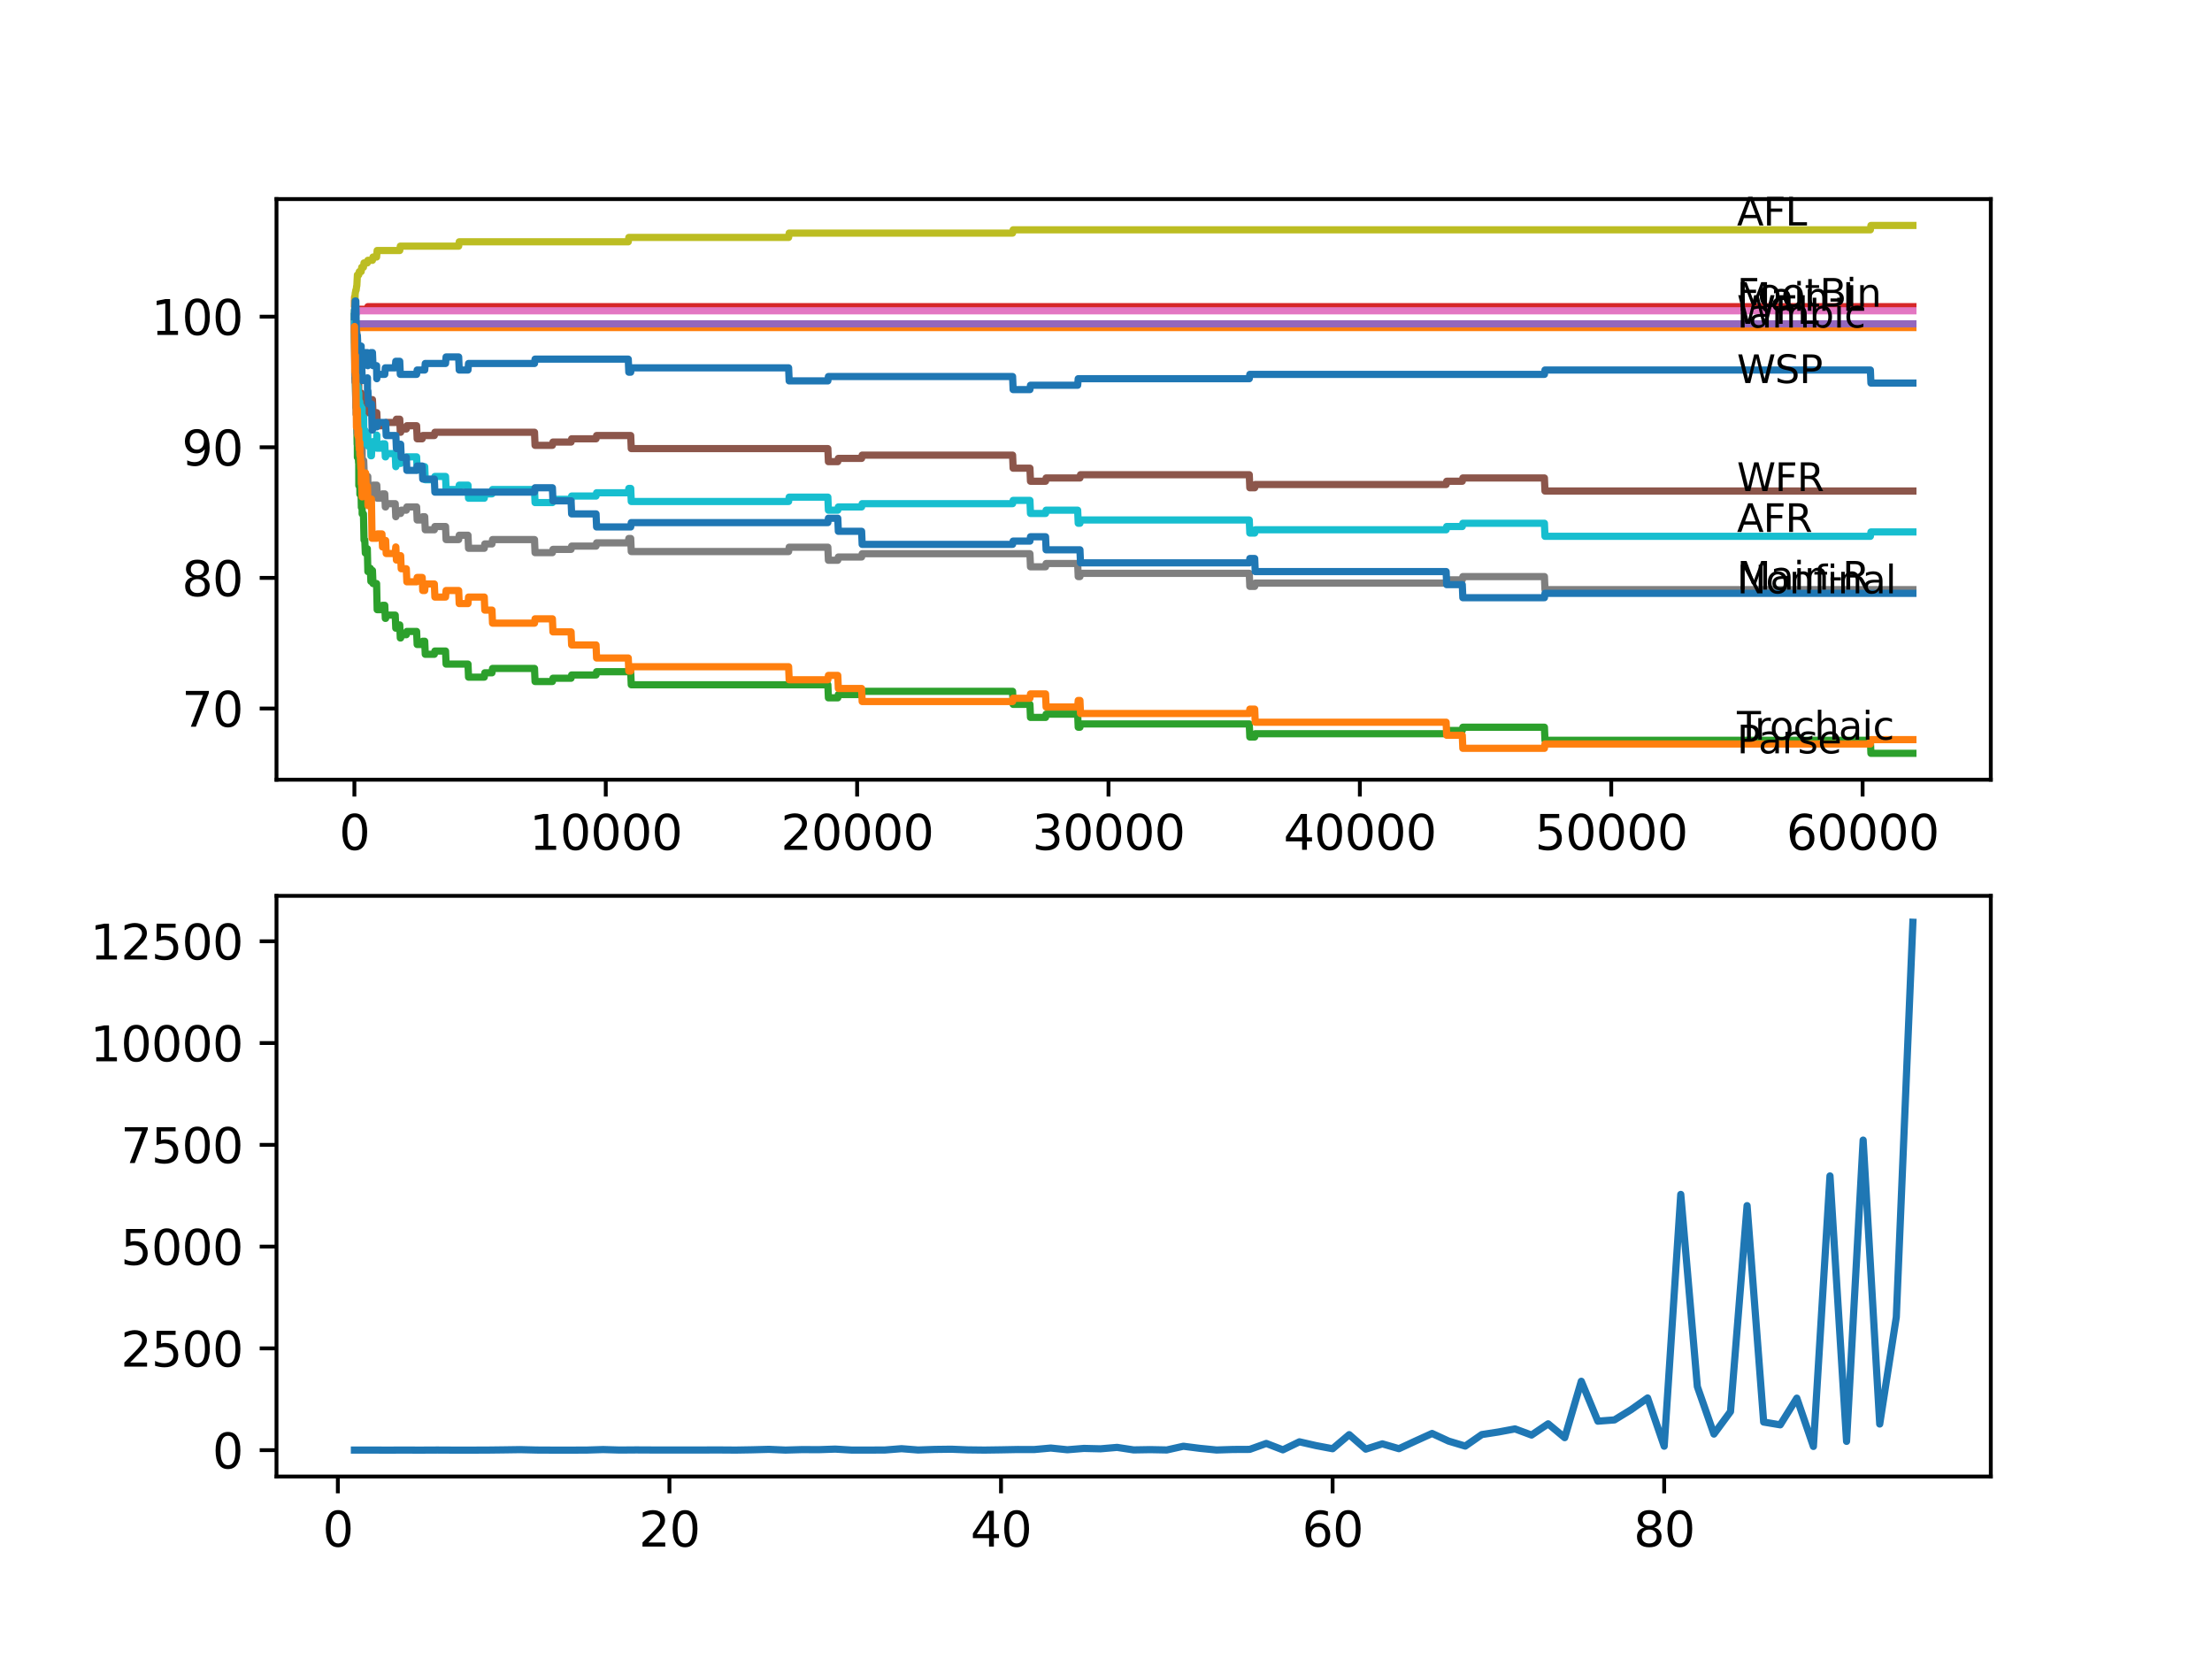 <?xml version="1.0" encoding="utf-8" standalone="no"?>
<!DOCTYPE svg PUBLIC "-//W3C//DTD SVG 1.1//EN"
  "http://www.w3.org/Graphics/SVG/1.1/DTD/svg11.dtd">
<svg xmlns:xlink="http://www.w3.org/1999/xlink" width="460.8pt" height="345.6pt" viewBox="0 0 460.8 345.6" xmlns="http://www.w3.org/2000/svg" version="1.1">
 <defs>
  <style type="text/css">*{stroke-linejoin: round; stroke-linecap: butt}</style>
 </defs>
 <g id="figure_1">
  <g id="patch_1">
   <path d="M 0 345.6 
L 460.8 345.6 
L 460.8 0 
L 0 0 
z
" style="fill: #ffffff"/>
  </g>
  <g id="axes_1">
   <g id="patch_2">
    <path d="M 57.6 162.432 
L 414.72 162.432 
L 414.72 41.472 
L 57.6 41.472 
z
" style="fill: #ffffff"/>
   </g>
   <g id="matplotlib.axis_1">
    <g id="xtick_1">
     <g id="line2d_1">
      <defs>
       <path id="m38e6fe7be4" d="M 0 0 
L 0 3.5 
" style="stroke: #000000; stroke-width: 0.8"/>
      </defs>
      <g>
       <use xlink:href="#m38e6fe7be4" x="73.827" y="162.432" style="stroke: #000000; stroke-width: 0.8"/>
      </g>
     </g>
     <g id="text_1">
      <!-- 0 -->
      <g transform="translate(70.646 177.03)scale(0.1 -0.1)">
       <defs>
        <path id="DejaVuSans-30" d="M 2034 4250 
Q 1547 4250 1301 3770 
Q 1056 3291 1056 2328 
Q 1056 1369 1301 889 
Q 1547 409 2034 409 
Q 2525 409 2770 889 
Q 3016 1369 3016 2328 
Q 3016 3291 2770 3770 
Q 2525 4250 2034 4250 
z
M 2034 4750 
Q 2819 4750 3233 4129 
Q 3647 3509 3647 2328 
Q 3647 1150 3233 529 
Q 2819 -91 2034 -91 
Q 1250 -91 836 529 
Q 422 1150 422 2328 
Q 422 3509 836 4129 
Q 1250 4750 2034 4750 
z
" transform="scale(0.016)"/>
       </defs>
       <use xlink:href="#DejaVuSans-30"/>
      </g>
     </g>
    </g>
    <g id="xtick_2">
     <g id="line2d_2">
      <g>
       <use xlink:href="#m38e6fe7be4" x="126.192" y="162.432" style="stroke: #000000; stroke-width: 0.8"/>
      </g>
     </g>
     <g id="text_2">
      <!-- 10000 -->
      <g transform="translate(110.286 177.03)scale(0.1 -0.1)">
       <defs>
        <path id="DejaVuSans-31" d="M 794 531 
L 1825 531 
L 1825 4091 
L 703 3866 
L 703 4441 
L 1819 4666 
L 2450 4666 
L 2450 531 
L 3481 531 
L 3481 0 
L 794 0 
L 794 531 
z
" transform="scale(0.016)"/>
       </defs>
       <use xlink:href="#DejaVuSans-31"/>
       <use xlink:href="#DejaVuSans-30" x="63.623"/>
       <use xlink:href="#DejaVuSans-30" x="127.246"/>
       <use xlink:href="#DejaVuSans-30" x="190.869"/>
       <use xlink:href="#DejaVuSans-30" x="254.492"/>
      </g>
     </g>
    </g>
    <g id="xtick_3">
     <g id="line2d_3">
      <g>
       <use xlink:href="#m38e6fe7be4" x="178.556" y="162.432" style="stroke: #000000; stroke-width: 0.8"/>
      </g>
     </g>
     <g id="text_3">
      <!-- 20000 -->
      <g transform="translate(162.65 177.03)scale(0.1 -0.1)">
       <defs>
        <path id="DejaVuSans-32" d="M 1228 531 
L 3431 531 
L 3431 0 
L 469 0 
L 469 531 
Q 828 903 1448 1529 
Q 2069 2156 2228 2338 
Q 2531 2678 2651 2914 
Q 2772 3150 2772 3378 
Q 2772 3750 2511 3984 
Q 2250 4219 1831 4219 
Q 1534 4219 1204 4116 
Q 875 4013 500 3803 
L 500 4441 
Q 881 4594 1212 4672 
Q 1544 4750 1819 4750 
Q 2544 4750 2975 4387 
Q 3406 4025 3406 3419 
Q 3406 3131 3298 2873 
Q 3191 2616 2906 2266 
Q 2828 2175 2409 1742 
Q 1991 1309 1228 531 
z
" transform="scale(0.016)"/>
       </defs>
       <use xlink:href="#DejaVuSans-32"/>
       <use xlink:href="#DejaVuSans-30" x="63.623"/>
       <use xlink:href="#DejaVuSans-30" x="127.246"/>
       <use xlink:href="#DejaVuSans-30" x="190.869"/>
       <use xlink:href="#DejaVuSans-30" x="254.492"/>
      </g>
     </g>
    </g>
    <g id="xtick_4">
     <g id="line2d_4">
      <g>
       <use xlink:href="#m38e6fe7be4" x="230.921" y="162.432" style="stroke: #000000; stroke-width: 0.8"/>
      </g>
     </g>
     <g id="text_4">
      <!-- 30000 -->
      <g transform="translate(215.015 177.03)scale(0.1 -0.1)">
       <defs>
        <path id="DejaVuSans-33" d="M 2597 2516 
Q 3050 2419 3304 2112 
Q 3559 1806 3559 1356 
Q 3559 666 3084 287 
Q 2609 -91 1734 -91 
Q 1441 -91 1130 -33 
Q 819 25 488 141 
L 488 750 
Q 750 597 1062 519 
Q 1375 441 1716 441 
Q 2309 441 2620 675 
Q 2931 909 2931 1356 
Q 2931 1769 2642 2001 
Q 2353 2234 1838 2234 
L 1294 2234 
L 1294 2753 
L 1863 2753 
Q 2328 2753 2575 2939 
Q 2822 3125 2822 3475 
Q 2822 3834 2567 4026 
Q 2313 4219 1838 4219 
Q 1578 4219 1281 4162 
Q 984 4106 628 3988 
L 628 4550 
Q 988 4650 1302 4700 
Q 1616 4750 1894 4750 
Q 2613 4750 3031 4423 
Q 3450 4097 3450 3541 
Q 3450 3153 3228 2886 
Q 3006 2619 2597 2516 
z
" transform="scale(0.016)"/>
       </defs>
       <use xlink:href="#DejaVuSans-33"/>
       <use xlink:href="#DejaVuSans-30" x="63.623"/>
       <use xlink:href="#DejaVuSans-30" x="127.246"/>
       <use xlink:href="#DejaVuSans-30" x="190.869"/>
       <use xlink:href="#DejaVuSans-30" x="254.492"/>
      </g>
     </g>
    </g>
    <g id="xtick_5">
     <g id="line2d_5">
      <g>
       <use xlink:href="#m38e6fe7be4" x="283.285" y="162.432" style="stroke: #000000; stroke-width: 0.8"/>
      </g>
     </g>
     <g id="text_5">
      <!-- 40000 -->
      <g transform="translate(267.379 177.03)scale(0.1 -0.1)">
       <defs>
        <path id="DejaVuSans-34" d="M 2419 4116 
L 825 1625 
L 2419 1625 
L 2419 4116 
z
M 2253 4666 
L 3047 4666 
L 3047 1625 
L 3713 1625 
L 3713 1100 
L 3047 1100 
L 3047 0 
L 2419 0 
L 2419 1100 
L 313 1100 
L 313 1709 
L 2253 4666 
z
" transform="scale(0.016)"/>
       </defs>
       <use xlink:href="#DejaVuSans-34"/>
       <use xlink:href="#DejaVuSans-30" x="63.623"/>
       <use xlink:href="#DejaVuSans-30" x="127.246"/>
       <use xlink:href="#DejaVuSans-30" x="190.869"/>
       <use xlink:href="#DejaVuSans-30" x="254.492"/>
      </g>
     </g>
    </g>
    <g id="xtick_6">
     <g id="line2d_6">
      <g>
       <use xlink:href="#m38e6fe7be4" x="335.65" y="162.432" style="stroke: #000000; stroke-width: 0.8"/>
      </g>
     </g>
     <g id="text_6">
      <!-- 50000 -->
      <g transform="translate(319.744 177.03)scale(0.1 -0.1)">
       <defs>
        <path id="DejaVuSans-35" d="M 691 4666 
L 3169 4666 
L 3169 4134 
L 1269 4134 
L 1269 2991 
Q 1406 3038 1543 3061 
Q 1681 3084 1819 3084 
Q 2600 3084 3056 2656 
Q 3513 2228 3513 1497 
Q 3513 744 3044 326 
Q 2575 -91 1722 -91 
Q 1428 -91 1123 -41 
Q 819 9 494 109 
L 494 744 
Q 775 591 1075 516 
Q 1375 441 1709 441 
Q 2250 441 2565 725 
Q 2881 1009 2881 1497 
Q 2881 1984 2565 2268 
Q 2250 2553 1709 2553 
Q 1456 2553 1204 2497 
Q 953 2441 691 2322 
L 691 4666 
z
" transform="scale(0.016)"/>
       </defs>
       <use xlink:href="#DejaVuSans-35"/>
       <use xlink:href="#DejaVuSans-30" x="63.623"/>
       <use xlink:href="#DejaVuSans-30" x="127.246"/>
       <use xlink:href="#DejaVuSans-30" x="190.869"/>
       <use xlink:href="#DejaVuSans-30" x="254.492"/>
      </g>
     </g>
    </g>
    <g id="xtick_7">
     <g id="line2d_7">
      <g>
       <use xlink:href="#m38e6fe7be4" x="388.014" y="162.432" style="stroke: #000000; stroke-width: 0.8"/>
      </g>
     </g>
     <g id="text_7">
      <!-- 60000 -->
      <g transform="translate(372.108 177.03)scale(0.1 -0.1)">
       <defs>
        <path id="DejaVuSans-36" d="M 2113 2584 
Q 1688 2584 1439 2293 
Q 1191 2003 1191 1497 
Q 1191 994 1439 701 
Q 1688 409 2113 409 
Q 2538 409 2786 701 
Q 3034 994 3034 1497 
Q 3034 2003 2786 2293 
Q 2538 2584 2113 2584 
z
M 3366 4563 
L 3366 3988 
Q 3128 4100 2886 4159 
Q 2644 4219 2406 4219 
Q 1781 4219 1451 3797 
Q 1122 3375 1075 2522 
Q 1259 2794 1537 2939 
Q 1816 3084 2150 3084 
Q 2853 3084 3261 2657 
Q 3669 2231 3669 1497 
Q 3669 778 3244 343 
Q 2819 -91 2113 -91 
Q 1303 -91 875 529 
Q 447 1150 447 2328 
Q 447 3434 972 4092 
Q 1497 4750 2381 4750 
Q 2619 4750 2861 4703 
Q 3103 4656 3366 4563 
z
" transform="scale(0.016)"/>
       </defs>
       <use xlink:href="#DejaVuSans-36"/>
       <use xlink:href="#DejaVuSans-30" x="63.623"/>
       <use xlink:href="#DejaVuSans-30" x="127.246"/>
       <use xlink:href="#DejaVuSans-30" x="190.869"/>
       <use xlink:href="#DejaVuSans-30" x="254.492"/>
      </g>
     </g>
    </g>
   </g>
   <g id="matplotlib.axis_2">
    <g id="ytick_1">
     <g id="line2d_8">
      <defs>
       <path id="mf50c43be98" d="M 0 0 
L -3.5 0 
" style="stroke: #000000; stroke-width: 0.8"/>
      </defs>
      <g>
       <use xlink:href="#mf50c43be98" x="57.6" y="147.593" style="stroke: #000000; stroke-width: 0.8"/>
      </g>
     </g>
     <g id="text_8">
      <!-- 70 -->
      <g transform="translate(37.875 151.392)scale(0.1 -0.1)">
       <defs>
        <path id="DejaVuSans-37" d="M 525 4666 
L 3525 4666 
L 3525 4397 
L 1831 0 
L 1172 0 
L 2766 4134 
L 525 4134 
L 525 4666 
z
" transform="scale(0.016)"/>
       </defs>
       <use xlink:href="#DejaVuSans-37"/>
       <use xlink:href="#DejaVuSans-30" x="63.623"/>
      </g>
     </g>
    </g>
    <g id="ytick_2">
     <g id="line2d_9">
      <g>
       <use xlink:href="#mf50c43be98" x="57.6" y="120.385" style="stroke: #000000; stroke-width: 0.8"/>
      </g>
     </g>
     <g id="text_9">
      <!-- 80 -->
      <g transform="translate(37.875 124.184)scale(0.1 -0.1)">
       <defs>
        <path id="DejaVuSans-38" d="M 2034 2216 
Q 1584 2216 1326 1975 
Q 1069 1734 1069 1313 
Q 1069 891 1326 650 
Q 1584 409 2034 409 
Q 2484 409 2743 651 
Q 3003 894 3003 1313 
Q 3003 1734 2745 1975 
Q 2488 2216 2034 2216 
z
M 1403 2484 
Q 997 2584 770 2862 
Q 544 3141 544 3541 
Q 544 4100 942 4425 
Q 1341 4750 2034 4750 
Q 2731 4750 3128 4425 
Q 3525 4100 3525 3541 
Q 3525 3141 3298 2862 
Q 3072 2584 2669 2484 
Q 3125 2378 3379 2068 
Q 3634 1759 3634 1313 
Q 3634 634 3220 271 
Q 2806 -91 2034 -91 
Q 1263 -91 848 271 
Q 434 634 434 1313 
Q 434 1759 690 2068 
Q 947 2378 1403 2484 
z
M 1172 3481 
Q 1172 3119 1398 2916 
Q 1625 2713 2034 2713 
Q 2441 2713 2670 2916 
Q 2900 3119 2900 3481 
Q 2900 3844 2670 4047 
Q 2441 4250 2034 4250 
Q 1625 4250 1398 4047 
Q 1172 3844 1172 3481 
z
" transform="scale(0.016)"/>
       </defs>
       <use xlink:href="#DejaVuSans-38"/>
       <use xlink:href="#DejaVuSans-30" x="63.623"/>
      </g>
     </g>
    </g>
    <g id="ytick_3">
     <g id="line2d_10">
      <g>
       <use xlink:href="#mf50c43be98" x="57.6" y="93.178" style="stroke: #000000; stroke-width: 0.8"/>
      </g>
     </g>
     <g id="text_10">
      <!-- 90 -->
      <g transform="translate(37.875 96.977)scale(0.1 -0.1)">
       <defs>
        <path id="DejaVuSans-39" d="M 703 97 
L 703 672 
Q 941 559 1184 500 
Q 1428 441 1663 441 
Q 2288 441 2617 861 
Q 2947 1281 2994 2138 
Q 2813 1869 2534 1725 
Q 2256 1581 1919 1581 
Q 1219 1581 811 2004 
Q 403 2428 403 3163 
Q 403 3881 828 4315 
Q 1253 4750 1959 4750 
Q 2769 4750 3195 4129 
Q 3622 3509 3622 2328 
Q 3622 1225 3098 567 
Q 2575 -91 1691 -91 
Q 1453 -91 1209 -44 
Q 966 3 703 97 
z
M 1959 2075 
Q 2384 2075 2632 2365 
Q 2881 2656 2881 3163 
Q 2881 3666 2632 3958 
Q 2384 4250 1959 4250 
Q 1534 4250 1286 3958 
Q 1038 3666 1038 3163 
Q 1038 2656 1286 2365 
Q 1534 2075 1959 2075 
z
" transform="scale(0.016)"/>
       </defs>
       <use xlink:href="#DejaVuSans-39"/>
       <use xlink:href="#DejaVuSans-30" x="63.623"/>
      </g>
     </g>
    </g>
    <g id="ytick_4">
     <g id="line2d_11">
      <g>
       <use xlink:href="#mf50c43be98" x="57.6" y="65.97" style="stroke: #000000; stroke-width: 0.8"/>
      </g>
     </g>
     <g id="text_11">
      <!-- 100 -->
      <g transform="translate(31.512 69.769)scale(0.1 -0.1)">
       <use xlink:href="#DejaVuSans-31"/>
       <use xlink:href="#DejaVuSans-30" x="63.623"/>
       <use xlink:href="#DejaVuSans-30" x="127.246"/>
      </g>
     </g>
    </g>
   </g>
   <g id="line2d_12">
    <path d="M 73.833 65.97 
L 73.838 65.97 
L 73.943 78.213 
L 73.969 76.853 
L 74.011 76.853 
L 74.157 72.092 
L 74.173 72.092 
L 74.199 73.452 
L 74.294 69.371 
L 74.335 69.371 
L 74.456 74.813 
L 74.587 74.813 
L 74.702 73.452 
L 74.733 73.452 
L 74.744 76.173 
L 74.843 74.813 
L 74.953 74.813 
L 75.069 73.452 
L 75.189 73.452 
L 75.236 72.092 
L 75.241 74.813 
L 75.294 74.813 
L 75.44 74.813 
L 75.556 73.452 
L 75.713 73.452 
L 75.765 76.173 
L 75.823 74.813 
L 75.99 74.813 
L 76.105 73.452 
L 76.519 73.452 
L 76.619 76.173 
L 76.629 74.813 
L 77.147 74.813 
L 77.263 73.452 
L 77.587 73.452 
L 77.702 76.173 
L 78.451 76.173 
L 78.493 78.894 
L 78.561 77.987 
L 80.153 77.987 
L 80.268 76.626 
L 82.331 76.626 
L 82.447 75.266 
L 83.274 75.266 
L 83.389 77.987 
L 86.788 77.987 
L 86.903 77.08 
L 88.474 77.08 
L 88.589 75.719 
L 92.815 75.719 
L 92.93 74.359 
L 95.548 74.359 
L 95.663 77.08 
L 97.491 77.08 
L 97.606 75.719 
L 111.347 75.719 
L 111.462 74.813 
L 130.879 74.813 
L 130.994 77.533 
L 131.387 77.533 
L 131.502 76.626 
L 164.282 76.626 
L 164.397 79.347 
L 172.456 79.347 
L 172.571 78.44 
L 210.939 78.44 
L 211.054 81.161 
L 214.552 81.161 
L 214.667 80.254 
L 224.496 80.254 
L 224.611 78.894 
L 260.245 78.894 
L 260.36 77.987 
L 321.731 77.987 
L 321.847 77.08 
L 389.632 77.08 
L 389.748 79.801 
L 398.487 79.801 
L 398.487 79.801 
" clip-path="url(#p75c7fd8ebf)" style="fill: none; stroke: #1f77b4; stroke-width: 1.5; stroke-linecap: square"/>
   </g>
   <g id="line2d_13">
    <path d="M 73.833 63.249 
L 73.854 63.249 
L 73.864 61.889 
L 73.948 66.877 
L 74.011 66.877 
L 74.047 69.598 
L 74.121 68.237 
L 74.231 68.237 
L 74.252 70.958 
L 74.341 68.237 
L 398.487 68.237 
L 398.487 68.237 
" clip-path="url(#p75c7fd8ebf)" style="fill: none; stroke: #ff7f0e; stroke-width: 1.5; stroke-linecap: square"/>
   </g>
   <g id="line2d_14">
    <path d="M 73.833 65.97 
L 73.838 65.97 
L 73.969 78.894 
L 74.026 78.894 
L 74.126 83.428 
L 74.142 82.748 
L 74.173 82.204 
L 74.178 84.925 
L 74.236 84.38 
L 74.278 84.38 
L 74.403 92.543 
L 74.44 92.543 
L 74.451 95.263 
L 74.55 93.676 
L 74.587 93.676 
L 74.702 96.397 
L 74.723 96.397 
L 74.733 95.717 
L 74.749 101.158 
L 74.801 100.252 
L 74.953 100.252 
L 74.974 102.972 
L 75.063 102.065 
L 75.069 102.065 
L 75.184 101.158 
L 75.189 101.158 
L 75.278 105.693 
L 75.304 105.013 
L 75.362 105.013 
L 75.44 104.333 
L 75.446 107.053 
L 75.456 107.053 
L 75.713 107.053 
L 75.833 112.495 
L 75.99 112.495 
L 76.105 115.216 
L 76.163 115.216 
L 76.278 114.309 
L 76.519 114.309 
L 76.634 119.07 
L 76.645 119.07 
L 76.76 118.39 
L 77.147 118.39 
L 77.263 121.111 
L 77.378 121.111 
L 77.498 118.843 
L 77.587 118.843 
L 77.702 121.564 
L 78.451 121.564 
L 78.572 127.006 
L 79.567 127.006 
L 79.682 126.099 
L 80.153 126.099 
L 80.268 128.819 
L 80.336 128.819 
L 80.452 128.139 
L 82.331 128.139 
L 82.447 130.86 
L 82.462 130.86 
L 82.578 130.18 
L 83.274 130.18 
L 83.389 132.901 
L 83.463 132.901 
L 83.578 132.22 
L 84.641 132.22 
L 84.756 131.54 
L 86.788 131.54 
L 86.903 134.261 
L 87.95 134.261 
L 88.065 133.581 
L 88.474 133.581 
L 88.589 136.301 
L 90.479 136.301 
L 90.595 135.621 
L 92.815 135.621 
L 92.93 138.342 
L 97.491 138.342 
L 97.606 141.063 
L 100.879 141.063 
L 100.994 140.156 
L 102.487 140.156 
L 102.602 139.249 
L 111.347 139.249 
L 111.462 141.97 
L 115.075 141.97 
L 115.19 141.29 
L 118.966 141.29 
L 119.081 140.609 
L 124.165 140.609 
L 124.281 139.929 
L 131.387 139.929 
L 131.502 142.65 
L 172.456 142.65 
L 172.571 145.371 
L 174.524 145.371 
L 174.64 144.69 
L 179.489 144.69 
L 179.604 144.01 
L 210.939 144.01 
L 211.054 146.731 
L 214.552 146.731 
L 214.667 149.452 
L 217.809 149.452 
L 217.924 148.772 
L 224.496 148.772 
L 224.611 151.492 
L 224.972 151.492 
L 225.088 150.812 
L 260.245 150.812 
L 260.36 153.533 
L 261.376 153.533 
L 261.491 152.853 
L 301.257 152.853 
L 301.372 152.173 
L 304.619 152.173 
L 304.734 151.492 
L 321.731 151.492 
L 321.847 154.213 
L 389.632 154.213 
L 389.748 156.934 
L 398.487 156.934 
L 398.487 156.934 
" clip-path="url(#p75c7fd8ebf)" style="fill: none; stroke: #2ca02c; stroke-width: 1.5; stroke-linecap: square"/>
   </g>
   <g id="line2d_15">
    <path d="M 73.833 65.97 
L 73.869 65.97 
L 73.985 65.517 
L 74.142 65.517 
L 74.262 64.428 
L 76.519 64.428 
L 76.634 63.884 
L 398.487 63.884 
L 398.487 63.884 
" clip-path="url(#p75c7fd8ebf)" style="fill: none; stroke: #d62728; stroke-width: 1.5; stroke-linecap: square"/>
   </g>
   <g id="line2d_16">
    <path d="M 73.833 65.97 
L 73.838 65.97 
L 73.864 68.691 
L 73.948 67.466 
L 398.487 67.466 
L 398.487 67.466 
" clip-path="url(#p75c7fd8ebf)" style="fill: none; stroke: #9467bd; stroke-width: 1.5; stroke-linecap: square"/>
   </g>
   <g id="line2d_17">
    <path d="M 73.833 65.97 
L 73.848 65.97 
L 73.985 79.574 
L 74.126 79.574 
L 74.246 77.805 
L 74.335 77.805 
L 74.451 80.526 
L 74.566 79.846 
L 74.723 79.846 
L 74.733 79.166 
L 74.739 81.886 
L 74.817 81.886 
L 75.236 81.886 
L 75.278 84.607 
L 75.346 83.927 
L 75.362 83.927 
L 75.477 83.247 
L 76.519 83.247 
L 76.55 85.968 
L 76.629 85.287 
L 76.645 85.287 
L 76.76 84.607 
L 77.399 84.607 
L 77.519 83.247 
L 77.587 83.247 
L 77.702 85.968 
L 78.493 85.968 
L 78.608 88.688 
L 80.336 88.688 
L 80.452 88.008 
L 82.462 88.008 
L 82.578 87.328 
L 83.274 87.328 
L 83.389 90.049 
L 83.463 90.049 
L 83.578 89.369 
L 84.641 89.369 
L 84.756 88.688 
L 86.788 88.688 
L 86.903 91.409 
L 87.95 91.409 
L 88.065 90.729 
L 90.479 90.729 
L 90.595 90.049 
L 111.347 90.049 
L 111.462 92.769 
L 115.075 92.769 
L 115.19 92.089 
L 118.966 92.089 
L 119.081 91.409 
L 124.165 91.409 
L 124.281 90.729 
L 131.387 90.729 
L 131.502 93.45 
L 172.456 93.45 
L 172.571 96.17 
L 174.524 96.17 
L 174.64 95.49 
L 179.489 95.49 
L 179.604 94.81 
L 210.939 94.81 
L 211.054 97.531 
L 214.552 97.531 
L 214.667 100.252 
L 217.809 100.252 
L 217.924 99.571 
L 224.972 99.571 
L 225.088 98.891 
L 260.245 98.891 
L 260.36 101.612 
L 261.376 101.612 
L 261.491 100.932 
L 301.257 100.932 
L 301.372 100.252 
L 304.619 100.252 
L 304.734 99.571 
L 321.731 99.571 
L 321.847 102.292 
L 398.487 102.292 
L 398.487 102.292 
" clip-path="url(#p75c7fd8ebf)" style="fill: none; stroke: #8c564b; stroke-width: 1.5; stroke-linecap: square"/>
   </g>
   <g id="line2d_18">
    <path d="M 73.833 65.97 
L 73.838 65.97 
L 73.848 68.691 
L 73.901 65.426 
L 73.948 65.426 
L 74.011 65.426 
L 74.126 64.746 
L 398.487 64.746 
L 398.487 64.746 
" clip-path="url(#p75c7fd8ebf)" style="fill: none; stroke: #e377c2; stroke-width: 1.5; stroke-linecap: square"/>
   </g>
   <g id="line2d_19">
    <path d="M 73.833 65.97 
L 73.838 65.97 
L 73.848 64.61 
L 73.901 78.213 
L 73.906 78.213 
L 74.011 77.533 
L 74.126 84.789 
L 74.131 84.108 
L 74.142 84.108 
L 74.173 83.564 
L 74.178 86.285 
L 74.241 84.834 
L 74.278 84.834 
L 74.398 90.275 
L 74.451 90.275 
L 74.571 88.688 
L 74.587 88.688 
L 74.702 91.409 
L 74.723 91.409 
L 74.744 90.049 
L 74.749 92.769 
L 74.828 91.863 
L 74.953 91.863 
L 74.974 94.583 
L 75.063 93.676 
L 75.069 93.676 
L 75.184 92.769 
L 75.189 92.769 
L 75.226 95.49 
L 75.299 93.903 
L 75.362 93.903 
L 75.44 93.223 
L 75.446 95.944 
L 75.456 95.944 
L 75.765 95.944 
L 75.88 98.664 
L 75.99 98.664 
L 76.105 101.385 
L 76.163 101.385 
L 76.278 100.478 
L 76.519 100.478 
L 76.619 99.254 
L 76.645 101.975 
L 76.728 101.294 
L 77.147 101.294 
L 77.263 104.015 
L 77.378 104.015 
L 77.498 101.748 
L 77.587 101.748 
L 77.702 101.068 
L 78.493 101.068 
L 78.608 103.789 
L 79.567 103.789 
L 79.682 102.882 
L 80.153 102.882 
L 80.268 105.602 
L 80.336 105.602 
L 80.452 104.922 
L 82.331 104.922 
L 82.447 107.643 
L 82.462 107.643 
L 82.578 106.963 
L 83.463 106.963 
L 83.578 106.283 
L 84.641 106.283 
L 84.756 105.602 
L 86.788 105.602 
L 86.903 108.323 
L 87.95 108.323 
L 88.065 107.643 
L 88.474 107.643 
L 88.589 110.364 
L 90.479 110.364 
L 90.595 109.683 
L 92.815 109.683 
L 92.93 112.404 
L 95.548 112.404 
L 95.663 111.497 
L 97.491 111.497 
L 97.606 114.218 
L 100.879 114.218 
L 100.994 113.311 
L 102.487 113.311 
L 102.602 112.404 
L 111.347 112.404 
L 111.462 115.125 
L 115.075 115.125 
L 115.19 114.445 
L 118.966 114.445 
L 119.081 113.765 
L 124.165 113.765 
L 124.281 113.084 
L 130.879 113.084 
L 130.994 112.177 
L 131.387 112.177 
L 131.502 114.898 
L 164.282 114.898 
L 164.397 113.991 
L 172.456 113.991 
L 172.571 116.712 
L 174.524 116.712 
L 174.64 116.032 
L 179.489 116.032 
L 179.604 115.352 
L 214.552 115.352 
L 214.667 118.072 
L 217.809 118.072 
L 217.924 117.392 
L 224.496 117.392 
L 224.611 120.113 
L 224.972 120.113 
L 225.088 119.433 
L 260.245 119.433 
L 260.36 122.154 
L 261.376 122.154 
L 261.491 121.473 
L 301.257 121.473 
L 301.372 120.793 
L 304.619 120.793 
L 304.734 120.113 
L 321.731 120.113 
L 321.847 122.834 
L 398.487 122.834 
L 398.487 122.834 
" clip-path="url(#p75c7fd8ebf)" style="fill: none; stroke: #7f7f7f; stroke-width: 1.5; stroke-linecap: square"/>
   </g>
   <g id="line2d_20">
    <path d="M 73.833 65.97 
L 73.848 65.97 
L 73.995 61.118 
L 74.011 61.118 
L 74.126 60.438 
L 74.194 60.438 
L 74.309 59.531 
L 74.335 59.531 
L 74.456 57.264 
L 74.733 57.264 
L 74.849 56.583 
L 75.236 56.583 
L 75.351 55.677 
L 75.713 55.677 
L 75.828 54.77 
L 76.519 54.77 
L 76.634 54.226 
L 77.587 54.226 
L 77.702 53.545 
L 78.451 53.545 
L 78.566 52.185 
L 83.274 52.185 
L 83.389 51.278 
L 95.548 51.278 
L 95.663 50.371 
L 130.879 50.371 
L 130.994 49.464 
L 164.282 49.464 
L 164.397 48.557 
L 210.939 48.557 
L 211.054 47.877 
L 389.632 47.877 
L 389.748 46.97 
L 398.487 46.97 
L 398.487 46.97 
" clip-path="url(#p75c7fd8ebf)" style="fill: none; stroke: #bcbd22; stroke-width: 1.5; stroke-linecap: square"/>
   </g>
   <g id="line2d_21">
    <path d="M 73.833 65.97 
L 73.838 65.97 
L 73.864 64.61 
L 73.901 71.412 
L 73.927 70.731 
L 74.011 70.731 
L 74.126 77.987 
L 74.131 77.307 
L 74.142 77.307 
L 74.173 76.762 
L 74.178 79.483 
L 74.241 78.032 
L 74.278 78.032 
L 74.398 83.474 
L 74.44 83.474 
L 74.561 80.526 
L 74.587 80.526 
L 74.702 83.247 
L 74.723 83.247 
L 74.744 81.886 
L 74.749 84.607 
L 74.828 83.7 
L 74.953 83.7 
L 74.974 86.421 
L 75.063 85.514 
L 75.069 85.514 
L 75.184 84.607 
L 75.189 84.607 
L 75.226 87.328 
L 75.299 85.741 
L 75.362 85.741 
L 75.44 85.061 
L 75.446 87.781 
L 75.456 87.781 
L 75.713 87.781 
L 75.765 86.875 
L 75.77 89.595 
L 75.812 89.595 
L 75.99 89.595 
L 76.105 92.316 
L 76.163 92.316 
L 76.278 91.409 
L 76.519 91.409 
L 76.619 90.185 
L 76.645 92.906 
L 76.728 92.225 
L 77.147 92.225 
L 77.263 94.946 
L 77.378 94.946 
L 77.498 92.679 
L 77.587 92.679 
L 77.702 91.999 
L 78.451 91.999 
L 78.493 90.638 
L 78.498 93.359 
L 78.556 93.359 
L 79.567 93.359 
L 79.682 92.452 
L 80.153 92.452 
L 80.268 95.173 
L 80.336 95.173 
L 80.452 94.493 
L 82.331 94.493 
L 82.447 97.213 
L 82.462 97.213 
L 82.578 96.533 
L 83.463 96.533 
L 83.578 95.853 
L 84.641 95.853 
L 84.756 95.173 
L 86.788 95.173 
L 86.903 97.894 
L 87.95 97.894 
L 88.065 97.213 
L 88.474 97.213 
L 88.589 99.934 
L 90.479 99.934 
L 90.595 99.254 
L 92.815 99.254 
L 92.93 101.975 
L 95.548 101.975 
L 95.663 101.068 
L 97.491 101.068 
L 97.606 103.789 
L 100.879 103.789 
L 100.994 102.882 
L 102.487 102.882 
L 102.602 101.975 
L 111.347 101.975 
L 111.462 104.695 
L 115.075 104.695 
L 115.19 104.015 
L 118.966 104.015 
L 119.081 103.335 
L 124.165 103.335 
L 124.281 102.655 
L 130.879 102.655 
L 130.994 101.748 
L 131.387 101.748 
L 131.502 104.469 
L 164.282 104.469 
L 164.397 103.562 
L 172.456 103.562 
L 172.571 106.283 
L 174.524 106.283 
L 174.64 105.602 
L 179.489 105.602 
L 179.604 104.922 
L 210.939 104.922 
L 211.054 104.242 
L 214.552 104.242 
L 214.667 106.963 
L 217.809 106.963 
L 217.924 106.283 
L 224.496 106.283 
L 224.611 109.003 
L 224.972 109.003 
L 225.088 108.323 
L 260.245 108.323 
L 260.36 111.044 
L 261.376 111.044 
L 261.491 110.364 
L 301.257 110.364 
L 301.372 109.683 
L 304.619 109.683 
L 304.734 109.003 
L 321.731 109.003 
L 321.847 111.724 
L 389.632 111.724 
L 389.748 110.817 
L 398.487 110.817 
L 398.487 110.817 
" clip-path="url(#p75c7fd8ebf)" style="fill: none; stroke: #17becf; stroke-width: 1.5; stroke-linecap: square"/>
   </g>
   <g id="line2d_22">
    <path d="M 73.833 65.97 
L 73.848 65.97 
L 73.985 62.705 
L 74.126 62.705 
L 74.252 70.867 
L 74.335 70.867 
L 74.451 69.961 
L 74.566 72.681 
L 74.723 72.681 
L 74.733 75.402 
L 74.833 74.722 
L 75.236 74.722 
L 75.278 73.815 
L 75.283 76.536 
L 75.336 76.536 
L 75.362 76.536 
L 75.477 79.256 
L 76.519 79.256 
L 76.55 78.712 
L 76.556 81.433 
L 76.608 81.433 
L 76.645 81.433 
L 76.76 84.154 
L 77.399 84.154 
L 77.519 89.595 
L 77.587 89.595 
L 77.702 88.915 
L 78.493 88.915 
L 78.608 88.008 
L 80.336 88.008 
L 80.452 90.729 
L 82.462 90.729 
L 82.578 93.45 
L 83.274 93.45 
L 83.389 92.543 
L 83.463 92.543 
L 83.578 95.263 
L 84.641 95.263 
L 84.756 97.984 
L 86.788 97.984 
L 86.903 97.077 
L 87.95 97.077 
L 88.065 99.798 
L 90.479 99.798 
L 90.595 102.519 
L 111.347 102.519 
L 111.462 101.612 
L 115.075 101.612 
L 115.19 104.333 
L 118.966 104.333 
L 119.081 107.053 
L 124.165 107.053 
L 124.281 109.774 
L 131.387 109.774 
L 131.502 108.867 
L 172.456 108.867 
L 172.571 107.96 
L 174.524 107.96 
L 174.64 110.681 
L 179.489 110.681 
L 179.604 113.402 
L 210.939 113.402 
L 211.054 112.722 
L 214.552 112.722 
L 214.667 111.815 
L 217.809 111.815 
L 217.924 114.535 
L 224.972 114.535 
L 225.088 117.256 
L 260.245 117.256 
L 260.36 116.349 
L 261.376 116.349 
L 261.491 119.07 
L 301.257 119.07 
L 301.372 121.791 
L 304.619 121.791 
L 304.734 124.512 
L 321.731 124.512 
L 321.847 123.605 
L 398.487 123.605 
L 398.487 123.605 
" clip-path="url(#p75c7fd8ebf)" style="fill: none; stroke: #1f77b4; stroke-width: 1.5; stroke-linecap: square"/>
   </g>
   <g id="line2d_23">
    <path d="M 73.833 68.691 
L 73.848 68.691 
L 73.854 68.011 
L 73.901 74.722 
L 73.906 74.722 
L 73.943 77.443 
L 74.016 75.402 
L 74.026 75.402 
L 74.032 74.042 
L 74.053 78.123 
L 74.126 78.123 
L 74.257 89.006 
L 74.278 89.006 
L 74.398 85.378 
L 74.451 85.378 
L 74.571 90.82 
L 74.587 90.82 
L 74.702 89.459 
L 74.723 89.459 
L 74.838 93.54 
L 74.953 93.54 
L 74.974 92.18 
L 74.98 94.901 
L 75.058 94.901 
L 75.069 94.901 
L 75.184 97.621 
L 75.189 97.621 
L 75.226 96.261 
L 75.283 100.796 
L 75.362 100.796 
L 75.44 103.516 
L 75.472 102.156 
L 75.713 102.156 
L 75.833 99.889 
L 75.99 99.889 
L 76.105 98.528 
L 76.163 98.528 
L 76.278 101.249 
L 76.55 101.249 
L 76.666 105.33 
L 77.147 105.33 
L 77.263 103.97 
L 77.378 103.97 
L 77.503 112.132 
L 78.493 112.132 
L 78.608 111.225 
L 79.567 111.225 
L 79.682 113.946 
L 80.153 113.946 
L 80.268 112.586 
L 80.336 112.586 
L 80.452 115.306 
L 82.331 115.306 
L 82.447 113.946 
L 82.462 113.946 
L 82.578 116.667 
L 83.274 116.667 
L 83.389 115.76 
L 83.463 115.76 
L 83.578 118.481 
L 84.641 118.481 
L 84.756 121.201 
L 86.788 121.201 
L 86.903 120.294 
L 87.95 120.294 
L 88.065 123.015 
L 88.474 123.015 
L 88.589 121.655 
L 90.479 121.655 
L 90.595 124.376 
L 92.815 124.376 
L 92.93 123.015 
L 95.548 123.015 
L 95.663 125.736 
L 97.491 125.736 
L 97.606 124.376 
L 100.879 124.376 
L 100.994 127.096 
L 102.487 127.096 
L 102.602 129.817 
L 111.347 129.817 
L 111.462 128.91 
L 115.075 128.91 
L 115.19 131.631 
L 118.966 131.631 
L 119.081 134.352 
L 124.165 134.352 
L 124.281 137.072 
L 130.879 137.072 
L 130.994 139.793 
L 131.387 139.793 
L 131.502 138.886 
L 164.282 138.886 
L 164.397 141.607 
L 172.456 141.607 
L 172.571 140.7 
L 174.524 140.7 
L 174.64 143.421 
L 179.489 143.421 
L 179.604 146.142 
L 210.939 146.142 
L 211.054 145.461 
L 214.552 145.461 
L 214.667 144.554 
L 217.809 144.554 
L 217.924 147.275 
L 224.496 147.275 
L 224.611 145.915 
L 224.972 145.915 
L 225.088 148.636 
L 260.245 148.636 
L 260.36 147.729 
L 261.376 147.729 
L 261.491 150.449 
L 301.257 150.449 
L 301.372 153.17 
L 304.619 153.17 
L 304.734 155.891 
L 321.731 155.891 
L 321.847 154.984 
L 389.632 154.984 
L 389.748 154.077 
L 398.487 154.077 
L 398.487 154.077 
" clip-path="url(#p75c7fd8ebf)" style="fill: none; stroke: #ff7f0e; stroke-width: 1.5; stroke-linecap: square"/>
   </g>
   <g id="patch_3">
    <path d="M 57.6 162.432 
L 57.6 41.472 
" style="fill: none; stroke: #000000; stroke-width: 0.8; stroke-linejoin: miter; stroke-linecap: square"/>
   </g>
   <g id="patch_4">
    <path d="M 414.72 162.432 
L 414.72 41.472 
" style="fill: none; stroke: #000000; stroke-width: 0.8; stroke-linejoin: miter; stroke-linecap: square"/>
   </g>
   <g id="patch_5">
    <path d="M 57.6 162.432 
L 414.72 162.432 
" style="fill: none; stroke: #000000; stroke-width: 0.8; stroke-linejoin: miter; stroke-linecap: square"/>
   </g>
   <g id="patch_6">
    <path d="M 57.6 41.472 
L 414.72 41.472 
" style="fill: none; stroke: #000000; stroke-width: 0.8; stroke-linejoin: miter; stroke-linecap: square"/>
   </g>
   <g id="text_12">
    <!-- WSP -->
    <g transform="translate(361.832 79.801)scale(0.08 -0.08)">
     <defs>
      <path id="DejaVuSans-57" d="M 213 4666 
L 850 4666 
L 1831 722 
L 2809 4666 
L 3519 4666 
L 4500 722 
L 5478 4666 
L 6119 4666 
L 4947 0 
L 4153 0 
L 3169 4050 
L 2175 0 
L 1381 0 
L 213 4666 
z
" transform="scale(0.016)"/>
      <path id="DejaVuSans-53" d="M 3425 4513 
L 3425 3897 
Q 3066 4069 2747 4153 
Q 2428 4238 2131 4238 
Q 1616 4238 1336 4038 
Q 1056 3838 1056 3469 
Q 1056 3159 1242 3001 
Q 1428 2844 1947 2747 
L 2328 2669 
Q 3034 2534 3370 2195 
Q 3706 1856 3706 1288 
Q 3706 609 3251 259 
Q 2797 -91 1919 -91 
Q 1588 -91 1214 -16 
Q 841 59 441 206 
L 441 856 
Q 825 641 1194 531 
Q 1563 422 1919 422 
Q 2459 422 2753 634 
Q 3047 847 3047 1241 
Q 3047 1584 2836 1778 
Q 2625 1972 2144 2069 
L 1759 2144 
Q 1053 2284 737 2584 
Q 422 2884 422 3419 
Q 422 4038 858 4394 
Q 1294 4750 2059 4750 
Q 2388 4750 2728 4690 
Q 3069 4631 3425 4513 
z
" transform="scale(0.016)"/>
      <path id="DejaVuSans-50" d="M 1259 4147 
L 1259 2394 
L 2053 2394 
Q 2494 2394 2734 2622 
Q 2975 2850 2975 3272 
Q 2975 3691 2734 3919 
Q 2494 4147 2053 4147 
L 1259 4147 
z
M 628 4666 
L 2053 4666 
Q 2838 4666 3239 4311 
Q 3641 3956 3641 3272 
Q 3641 2581 3239 2228 
Q 2838 1875 2053 1875 
L 1259 1875 
L 1259 0 
L 628 0 
L 628 4666 
z
" transform="scale(0.016)"/>
     </defs>
     <use xlink:href="#DejaVuSans-57"/>
     <use xlink:href="#DejaVuSans-53" x="98.877"/>
     <use xlink:href="#DejaVuSans-50" x="162.354"/>
    </g>
   </g>
   <g id="text_13">
    <!-- Iambic -->
    <g transform="translate(361.832 68.237)scale(0.08 -0.08)">
     <defs>
      <path id="DejaVuSans-49" d="M 628 4666 
L 1259 4666 
L 1259 0 
L 628 0 
L 628 4666 
z
" transform="scale(0.016)"/>
      <path id="DejaVuSans-61" d="M 2194 1759 
Q 1497 1759 1228 1600 
Q 959 1441 959 1056 
Q 959 750 1161 570 
Q 1363 391 1709 391 
Q 2188 391 2477 730 
Q 2766 1069 2766 1631 
L 2766 1759 
L 2194 1759 
z
M 3341 1997 
L 3341 0 
L 2766 0 
L 2766 531 
Q 2569 213 2275 61 
Q 1981 -91 1556 -91 
Q 1019 -91 701 211 
Q 384 513 384 1019 
Q 384 1609 779 1909 
Q 1175 2209 1959 2209 
L 2766 2209 
L 2766 2266 
Q 2766 2663 2505 2880 
Q 2244 3097 1772 3097 
Q 1472 3097 1187 3025 
Q 903 2953 641 2809 
L 641 3341 
Q 956 3463 1253 3523 
Q 1550 3584 1831 3584 
Q 2591 3584 2966 3190 
Q 3341 2797 3341 1997 
z
" transform="scale(0.016)"/>
      <path id="DejaVuSans-6d" d="M 3328 2828 
Q 3544 3216 3844 3400 
Q 4144 3584 4550 3584 
Q 5097 3584 5394 3201 
Q 5691 2819 5691 2113 
L 5691 0 
L 5113 0 
L 5113 2094 
Q 5113 2597 4934 2840 
Q 4756 3084 4391 3084 
Q 3944 3084 3684 2787 
Q 3425 2491 3425 1978 
L 3425 0 
L 2847 0 
L 2847 2094 
Q 2847 2600 2669 2842 
Q 2491 3084 2119 3084 
Q 1678 3084 1418 2786 
Q 1159 2488 1159 1978 
L 1159 0 
L 581 0 
L 581 3500 
L 1159 3500 
L 1159 2956 
Q 1356 3278 1631 3431 
Q 1906 3584 2284 3584 
Q 2666 3584 2933 3390 
Q 3200 3197 3328 2828 
z
" transform="scale(0.016)"/>
      <path id="DejaVuSans-62" d="M 3116 1747 
Q 3116 2381 2855 2742 
Q 2594 3103 2138 3103 
Q 1681 3103 1420 2742 
Q 1159 2381 1159 1747 
Q 1159 1113 1420 752 
Q 1681 391 2138 391 
Q 2594 391 2855 752 
Q 3116 1113 3116 1747 
z
M 1159 2969 
Q 1341 3281 1617 3432 
Q 1894 3584 2278 3584 
Q 2916 3584 3314 3078 
Q 3713 2572 3713 1747 
Q 3713 922 3314 415 
Q 2916 -91 2278 -91 
Q 1894 -91 1617 61 
Q 1341 213 1159 525 
L 1159 0 
L 581 0 
L 581 4863 
L 1159 4863 
L 1159 2969 
z
" transform="scale(0.016)"/>
      <path id="DejaVuSans-69" d="M 603 3500 
L 1178 3500 
L 1178 0 
L 603 0 
L 603 3500 
z
M 603 4863 
L 1178 4863 
L 1178 4134 
L 603 4134 
L 603 4863 
z
" transform="scale(0.016)"/>
      <path id="DejaVuSans-63" d="M 3122 3366 
L 3122 2828 
Q 2878 2963 2633 3030 
Q 2388 3097 2138 3097 
Q 1578 3097 1268 2742 
Q 959 2388 959 1747 
Q 959 1106 1268 751 
Q 1578 397 2138 397 
Q 2388 397 2633 464 
Q 2878 531 3122 666 
L 3122 134 
Q 2881 22 2623 -34 
Q 2366 -91 2075 -91 
Q 1284 -91 818 406 
Q 353 903 353 1747 
Q 353 2603 823 3093 
Q 1294 3584 2113 3584 
Q 2378 3584 2631 3529 
Q 2884 3475 3122 3366 
z
" transform="scale(0.016)"/>
     </defs>
     <use xlink:href="#DejaVuSans-49"/>
     <use xlink:href="#DejaVuSans-61" x="29.492"/>
     <use xlink:href="#DejaVuSans-6d" x="90.771"/>
     <use xlink:href="#DejaVuSans-62" x="188.184"/>
     <use xlink:href="#DejaVuSans-69" x="251.66"/>
     <use xlink:href="#DejaVuSans-63" x="279.443"/>
    </g>
   </g>
   <g id="text_14">
    <!-- Parse -->
    <g transform="translate(361.832 156.934)scale(0.08 -0.08)">
     <defs>
      <path id="DejaVuSans-72" d="M 2631 2963 
Q 2534 3019 2420 3045 
Q 2306 3072 2169 3072 
Q 1681 3072 1420 2755 
Q 1159 2438 1159 1844 
L 1159 0 
L 581 0 
L 581 3500 
L 1159 3500 
L 1159 2956 
Q 1341 3275 1631 3429 
Q 1922 3584 2338 3584 
Q 2397 3584 2469 3576 
Q 2541 3569 2628 3553 
L 2631 2963 
z
" transform="scale(0.016)"/>
      <path id="DejaVuSans-73" d="M 2834 3397 
L 2834 2853 
Q 2591 2978 2328 3040 
Q 2066 3103 1784 3103 
Q 1356 3103 1142 2972 
Q 928 2841 928 2578 
Q 928 2378 1081 2264 
Q 1234 2150 1697 2047 
L 1894 2003 
Q 2506 1872 2764 1633 
Q 3022 1394 3022 966 
Q 3022 478 2636 193 
Q 2250 -91 1575 -91 
Q 1294 -91 989 -36 
Q 684 19 347 128 
L 347 722 
Q 666 556 975 473 
Q 1284 391 1588 391 
Q 1994 391 2212 530 
Q 2431 669 2431 922 
Q 2431 1156 2273 1281 
Q 2116 1406 1581 1522 
L 1381 1569 
Q 847 1681 609 1914 
Q 372 2147 372 2553 
Q 372 3047 722 3315 
Q 1072 3584 1716 3584 
Q 2034 3584 2315 3537 
Q 2597 3491 2834 3397 
z
" transform="scale(0.016)"/>
      <path id="DejaVuSans-65" d="M 3597 1894 
L 3597 1613 
L 953 1613 
Q 991 1019 1311 708 
Q 1631 397 2203 397 
Q 2534 397 2845 478 
Q 3156 559 3463 722 
L 3463 178 
Q 3153 47 2828 -22 
Q 2503 -91 2169 -91 
Q 1331 -91 842 396 
Q 353 884 353 1716 
Q 353 2575 817 3079 
Q 1281 3584 2069 3584 
Q 2775 3584 3186 3129 
Q 3597 2675 3597 1894 
z
M 3022 2063 
Q 3016 2534 2758 2815 
Q 2500 3097 2075 3097 
Q 1594 3097 1305 2825 
Q 1016 2553 972 2059 
L 3022 2063 
z
" transform="scale(0.016)"/>
     </defs>
     <use xlink:href="#DejaVuSans-50"/>
     <use xlink:href="#DejaVuSans-61" x="55.803"/>
     <use xlink:href="#DejaVuSans-72" x="117.082"/>
     <use xlink:href="#DejaVuSans-73" x="158.195"/>
     <use xlink:href="#DejaVuSans-65" x="210.295"/>
    </g>
   </g>
   <g id="text_15">
    <!-- FootBin -->
    <g transform="translate(361.832 63.884)scale(0.08 -0.08)">
     <defs>
      <path id="DejaVuSans-46" d="M 628 4666 
L 3309 4666 
L 3309 4134 
L 1259 4134 
L 1259 2759 
L 3109 2759 
L 3109 2228 
L 1259 2228 
L 1259 0 
L 628 0 
L 628 4666 
z
" transform="scale(0.016)"/>
      <path id="DejaVuSans-6f" d="M 1959 3097 
Q 1497 3097 1228 2736 
Q 959 2375 959 1747 
Q 959 1119 1226 758 
Q 1494 397 1959 397 
Q 2419 397 2687 759 
Q 2956 1122 2956 1747 
Q 2956 2369 2687 2733 
Q 2419 3097 1959 3097 
z
M 1959 3584 
Q 2709 3584 3137 3096 
Q 3566 2609 3566 1747 
Q 3566 888 3137 398 
Q 2709 -91 1959 -91 
Q 1206 -91 779 398 
Q 353 888 353 1747 
Q 353 2609 779 3096 
Q 1206 3584 1959 3584 
z
" transform="scale(0.016)"/>
      <path id="DejaVuSans-74" d="M 1172 4494 
L 1172 3500 
L 2356 3500 
L 2356 3053 
L 1172 3053 
L 1172 1153 
Q 1172 725 1289 603 
Q 1406 481 1766 481 
L 2356 481 
L 2356 0 
L 1766 0 
Q 1100 0 847 248 
Q 594 497 594 1153 
L 594 3053 
L 172 3053 
L 172 3500 
L 594 3500 
L 594 4494 
L 1172 4494 
z
" transform="scale(0.016)"/>
      <path id="DejaVuSans-42" d="M 1259 2228 
L 1259 519 
L 2272 519 
Q 2781 519 3026 730 
Q 3272 941 3272 1375 
Q 3272 1813 3026 2020 
Q 2781 2228 2272 2228 
L 1259 2228 
z
M 1259 4147 
L 1259 2741 
L 2194 2741 
Q 2656 2741 2882 2914 
Q 3109 3088 3109 3444 
Q 3109 3797 2882 3972 
Q 2656 4147 2194 4147 
L 1259 4147 
z
M 628 4666 
L 2241 4666 
Q 2963 4666 3353 4366 
Q 3744 4066 3744 3513 
Q 3744 3084 3544 2831 
Q 3344 2578 2956 2516 
Q 3422 2416 3680 2098 
Q 3938 1781 3938 1306 
Q 3938 681 3513 340 
Q 3088 0 2303 0 
L 628 0 
L 628 4666 
z
" transform="scale(0.016)"/>
      <path id="DejaVuSans-6e" d="M 3513 2113 
L 3513 0 
L 2938 0 
L 2938 2094 
Q 2938 2591 2744 2837 
Q 2550 3084 2163 3084 
Q 1697 3084 1428 2787 
Q 1159 2491 1159 1978 
L 1159 0 
L 581 0 
L 581 3500 
L 1159 3500 
L 1159 2956 
Q 1366 3272 1645 3428 
Q 1925 3584 2291 3584 
Q 2894 3584 3203 3211 
Q 3513 2838 3513 2113 
z
" transform="scale(0.016)"/>
     </defs>
     <use xlink:href="#DejaVuSans-46"/>
     <use xlink:href="#DejaVuSans-6f" x="53.895"/>
     <use xlink:href="#DejaVuSans-6f" x="115.076"/>
     <use xlink:href="#DejaVuSans-74" x="176.258"/>
     <use xlink:href="#DejaVuSans-42" x="215.467"/>
     <use xlink:href="#DejaVuSans-69" x="284.07"/>
     <use xlink:href="#DejaVuSans-6e" x="311.854"/>
    </g>
   </g>
   <g id="text_16">
    <!-- WFL -->
    <g transform="translate(361.832 67.466)scale(0.08 -0.08)">
     <defs>
      <path id="DejaVuSans-4c" d="M 628 4666 
L 1259 4666 
L 1259 531 
L 3531 531 
L 3531 0 
L 628 0 
L 628 4666 
z
" transform="scale(0.016)"/>
     </defs>
     <use xlink:href="#DejaVuSans-57"/>
     <use xlink:href="#DejaVuSans-46" x="98.877"/>
     <use xlink:href="#DejaVuSans-4c" x="156.396"/>
    </g>
   </g>
   <g id="text_17">
    <!-- WFR -->
    <g transform="translate(361.832 102.292)scale(0.08 -0.08)">
     <defs>
      <path id="DejaVuSans-52" d="M 2841 2188 
Q 3044 2119 3236 1894 
Q 3428 1669 3622 1275 
L 4263 0 
L 3584 0 
L 2988 1197 
Q 2756 1666 2539 1819 
Q 2322 1972 1947 1972 
L 1259 1972 
L 1259 0 
L 628 0 
L 628 4666 
L 2053 4666 
Q 2853 4666 3247 4331 
Q 3641 3997 3641 3322 
Q 3641 2881 3436 2590 
Q 3231 2300 2841 2188 
z
M 1259 4147 
L 1259 2491 
L 2053 2491 
Q 2509 2491 2742 2702 
Q 2975 2913 2975 3322 
Q 2975 3731 2742 3939 
Q 2509 4147 2053 4147 
L 1259 4147 
z
" transform="scale(0.016)"/>
     </defs>
     <use xlink:href="#DejaVuSans-57"/>
     <use xlink:href="#DejaVuSans-46" x="98.877"/>
     <use xlink:href="#DejaVuSans-52" x="156.396"/>
    </g>
   </g>
   <g id="text_18">
    <!-- Main-L -->
    <g transform="translate(361.832 64.746)scale(0.08 -0.08)">
     <defs>
      <path id="DejaVuSans-4d" d="M 628 4666 
L 1569 4666 
L 2759 1491 
L 3956 4666 
L 4897 4666 
L 4897 0 
L 4281 0 
L 4281 4097 
L 3078 897 
L 2444 897 
L 1241 4097 
L 1241 0 
L 628 0 
L 628 4666 
z
" transform="scale(0.016)"/>
      <path id="DejaVuSans-2d" d="M 313 2009 
L 1997 2009 
L 1997 1497 
L 313 1497 
L 313 2009 
z
" transform="scale(0.016)"/>
     </defs>
     <use xlink:href="#DejaVuSans-4d"/>
     <use xlink:href="#DejaVuSans-61" x="86.279"/>
     <use xlink:href="#DejaVuSans-69" x="147.559"/>
     <use xlink:href="#DejaVuSans-6e" x="175.342"/>
     <use xlink:href="#DejaVuSans-2d" x="238.721"/>
     <use xlink:href="#DejaVuSans-4c" x="274.805"/>
    </g>
   </g>
   <g id="text_19">
    <!-- Main-R -->
    <g transform="translate(361.832 122.834)scale(0.08 -0.08)">
     <use xlink:href="#DejaVuSans-4d"/>
     <use xlink:href="#DejaVuSans-61" x="86.279"/>
     <use xlink:href="#DejaVuSans-69" x="147.559"/>
     <use xlink:href="#DejaVuSans-6e" x="175.342"/>
     <use xlink:href="#DejaVuSans-2d" x="238.721"/>
     <use xlink:href="#DejaVuSans-52" x="274.805"/>
    </g>
   </g>
   <g id="text_20">
    <!-- AFL -->
    <g transform="translate(361.832 46.97)scale(0.08 -0.08)">
     <defs>
      <path id="DejaVuSans-41" d="M 2188 4044 
L 1331 1722 
L 3047 1722 
L 2188 4044 
z
M 1831 4666 
L 2547 4666 
L 4325 0 
L 3669 0 
L 3244 1197 
L 1141 1197 
L 716 0 
L 50 0 
L 1831 4666 
z
" transform="scale(0.016)"/>
     </defs>
     <use xlink:href="#DejaVuSans-41"/>
     <use xlink:href="#DejaVuSans-46" x="68.408"/>
     <use xlink:href="#DejaVuSans-4c" x="125.928"/>
    </g>
   </g>
   <g id="text_21">
    <!-- AFR -->
    <g transform="translate(361.832 110.817)scale(0.08 -0.08)">
     <use xlink:href="#DejaVuSans-41"/>
     <use xlink:href="#DejaVuSans-46" x="68.408"/>
     <use xlink:href="#DejaVuSans-52" x="125.928"/>
    </g>
   </g>
   <g id="text_22">
    <!-- Nonfinal -->
    <g transform="translate(361.832 123.605)scale(0.08 -0.08)">
     <defs>
      <path id="DejaVuSans-4e" d="M 628 4666 
L 1478 4666 
L 3547 763 
L 3547 4666 
L 4159 4666 
L 4159 0 
L 3309 0 
L 1241 3903 
L 1241 0 
L 628 0 
L 628 4666 
z
" transform="scale(0.016)"/>
      <path id="DejaVuSans-66" d="M 2375 4863 
L 2375 4384 
L 1825 4384 
Q 1516 4384 1395 4259 
Q 1275 4134 1275 3809 
L 1275 3500 
L 2222 3500 
L 2222 3053 
L 1275 3053 
L 1275 0 
L 697 0 
L 697 3053 
L 147 3053 
L 147 3500 
L 697 3500 
L 697 3744 
Q 697 4328 969 4595 
Q 1241 4863 1831 4863 
L 2375 4863 
z
" transform="scale(0.016)"/>
      <path id="DejaVuSans-6c" d="M 603 4863 
L 1178 4863 
L 1178 0 
L 603 0 
L 603 4863 
z
" transform="scale(0.016)"/>
     </defs>
     <use xlink:href="#DejaVuSans-4e"/>
     <use xlink:href="#DejaVuSans-6f" x="74.805"/>
     <use xlink:href="#DejaVuSans-6e" x="135.986"/>
     <use xlink:href="#DejaVuSans-66" x="199.365"/>
     <use xlink:href="#DejaVuSans-69" x="234.57"/>
     <use xlink:href="#DejaVuSans-6e" x="262.354"/>
     <use xlink:href="#DejaVuSans-61" x="325.732"/>
     <use xlink:href="#DejaVuSans-6c" x="387.012"/>
    </g>
   </g>
   <g id="text_23">
    <!-- Trochaic -->
    <g transform="translate(361.832 154.077)scale(0.08 -0.08)">
     <defs>
      <path id="DejaVuSans-54" d="M -19 4666 
L 3928 4666 
L 3928 4134 
L 2272 4134 
L 2272 0 
L 1638 0 
L 1638 4134 
L -19 4134 
L -19 4666 
z
" transform="scale(0.016)"/>
      <path id="DejaVuSans-68" d="M 3513 2113 
L 3513 0 
L 2938 0 
L 2938 2094 
Q 2938 2591 2744 2837 
Q 2550 3084 2163 3084 
Q 1697 3084 1428 2787 
Q 1159 2491 1159 1978 
L 1159 0 
L 581 0 
L 581 4863 
L 1159 4863 
L 1159 2956 
Q 1366 3272 1645 3428 
Q 1925 3584 2291 3584 
Q 2894 3584 3203 3211 
Q 3513 2838 3513 2113 
z
" transform="scale(0.016)"/>
     </defs>
     <use xlink:href="#DejaVuSans-54"/>
     <use xlink:href="#DejaVuSans-72" x="46.334"/>
     <use xlink:href="#DejaVuSans-6f" x="85.197"/>
     <use xlink:href="#DejaVuSans-63" x="146.379"/>
     <use xlink:href="#DejaVuSans-68" x="201.359"/>
     <use xlink:href="#DejaVuSans-61" x="264.738"/>
     <use xlink:href="#DejaVuSans-69" x="326.018"/>
     <use xlink:href="#DejaVuSans-63" x="353.801"/>
    </g>
   </g>
  </g>
  <g id="axes_2">
   <g id="patch_7">
    <path d="M 57.6 307.584 
L 414.72 307.584 
L 414.72 186.624 
L 57.6 186.624 
z
" style="fill: #ffffff"/>
   </g>
   <g id="matplotlib.axis_3">
    <g id="xtick_8">
     <g id="line2d_24">
      <g>
       <use xlink:href="#m38e6fe7be4" x="70.379" y="307.584" style="stroke: #000000; stroke-width: 0.8"/>
      </g>
     </g>
     <g id="text_24">
      <!-- 0 -->
      <g transform="translate(67.198 322.182)scale(0.1 -0.1)">
       <use xlink:href="#DejaVuSans-30"/>
      </g>
     </g>
    </g>
    <g id="xtick_9">
     <g id="line2d_25">
      <g>
       <use xlink:href="#m38e6fe7be4" x="139.454" y="307.584" style="stroke: #000000; stroke-width: 0.8"/>
      </g>
     </g>
     <g id="text_25">
      <!-- 20 -->
      <g transform="translate(133.092 322.182)scale(0.1 -0.1)">
       <use xlink:href="#DejaVuSans-32"/>
       <use xlink:href="#DejaVuSans-30" x="63.623"/>
      </g>
     </g>
    </g>
    <g id="xtick_10">
     <g id="line2d_26">
      <g>
       <use xlink:href="#m38e6fe7be4" x="208.53" y="307.584" style="stroke: #000000; stroke-width: 0.8"/>
      </g>
     </g>
     <g id="text_26">
      <!-- 40 -->
      <g transform="translate(202.167 322.182)scale(0.1 -0.1)">
       <use xlink:href="#DejaVuSans-34"/>
       <use xlink:href="#DejaVuSans-30" x="63.623"/>
      </g>
     </g>
    </g>
    <g id="xtick_11">
     <g id="line2d_27">
      <g>
       <use xlink:href="#m38e6fe7be4" x="277.605" y="307.584" style="stroke: #000000; stroke-width: 0.8"/>
      </g>
     </g>
     <g id="text_27">
      <!-- 60 -->
      <g transform="translate(271.243 322.182)scale(0.1 -0.1)">
       <use xlink:href="#DejaVuSans-36"/>
       <use xlink:href="#DejaVuSans-30" x="63.623"/>
      </g>
     </g>
    </g>
    <g id="xtick_12">
     <g id="line2d_28">
      <g>
       <use xlink:href="#m38e6fe7be4" x="346.681" y="307.584" style="stroke: #000000; stroke-width: 0.8"/>
      </g>
     </g>
     <g id="text_28">
      <!-- 80 -->
      <g transform="translate(340.318 322.182)scale(0.1 -0.1)">
       <use xlink:href="#DejaVuSans-38"/>
       <use xlink:href="#DejaVuSans-30" x="63.623"/>
      </g>
     </g>
    </g>
   </g>
   <g id="matplotlib.axis_4">
    <g id="ytick_5">
     <g id="line2d_29">
      <g>
       <use xlink:href="#mf50c43be98" x="57.6" y="302.094" style="stroke: #000000; stroke-width: 0.8"/>
      </g>
     </g>
     <g id="text_29">
      <!-- 0 -->
      <g transform="translate(44.237 305.894)scale(0.1 -0.1)">
       <use xlink:href="#DejaVuSans-30"/>
      </g>
     </g>
    </g>
    <g id="ytick_6">
     <g id="line2d_30">
      <g>
       <use xlink:href="#mf50c43be98" x="57.6" y="280.892" style="stroke: #000000; stroke-width: 0.8"/>
      </g>
     </g>
     <g id="text_30">
      <!-- 2500 -->
      <g transform="translate(25.15 284.691)scale(0.1 -0.1)">
       <use xlink:href="#DejaVuSans-32"/>
       <use xlink:href="#DejaVuSans-35" x="63.623"/>
       <use xlink:href="#DejaVuSans-30" x="127.246"/>
       <use xlink:href="#DejaVuSans-30" x="190.869"/>
      </g>
     </g>
    </g>
    <g id="ytick_7">
     <g id="line2d_31">
      <g>
       <use xlink:href="#mf50c43be98" x="57.6" y="259.69" style="stroke: #000000; stroke-width: 0.8"/>
      </g>
     </g>
     <g id="text_31">
      <!-- 5000 -->
      <g transform="translate(25.15 263.489)scale(0.1 -0.1)">
       <use xlink:href="#DejaVuSans-35"/>
       <use xlink:href="#DejaVuSans-30" x="63.623"/>
       <use xlink:href="#DejaVuSans-30" x="127.246"/>
       <use xlink:href="#DejaVuSans-30" x="190.869"/>
      </g>
     </g>
    </g>
    <g id="ytick_8">
     <g id="line2d_32">
      <g>
       <use xlink:href="#mf50c43be98" x="57.6" y="238.487" style="stroke: #000000; stroke-width: 0.8"/>
      </g>
     </g>
     <g id="text_32">
      <!-- 7500 -->
      <g transform="translate(25.15 242.287)scale(0.1 -0.1)">
       <use xlink:href="#DejaVuSans-37"/>
       <use xlink:href="#DejaVuSans-35" x="63.623"/>
       <use xlink:href="#DejaVuSans-30" x="127.246"/>
       <use xlink:href="#DejaVuSans-30" x="190.869"/>
      </g>
     </g>
    </g>
    <g id="ytick_9">
     <g id="line2d_33">
      <g>
       <use xlink:href="#mf50c43be98" x="57.6" y="217.285" style="stroke: #000000; stroke-width: 0.8"/>
      </g>
     </g>
     <g id="text_33">
      <!-- 10000 -->
      <g transform="translate(18.788 221.084)scale(0.1 -0.1)">
       <use xlink:href="#DejaVuSans-31"/>
       <use xlink:href="#DejaVuSans-30" x="63.623"/>
       <use xlink:href="#DejaVuSans-30" x="127.246"/>
       <use xlink:href="#DejaVuSans-30" x="190.869"/>
       <use xlink:href="#DejaVuSans-30" x="254.492"/>
      </g>
     </g>
    </g>
    <g id="ytick_10">
     <g id="line2d_34">
      <g>
       <use xlink:href="#mf50c43be98" x="57.6" y="196.083" style="stroke: #000000; stroke-width: 0.8"/>
      </g>
     </g>
     <g id="text_34">
      <!-- 12500 -->
      <g transform="translate(18.788 199.882)scale(0.1 -0.1)">
       <use xlink:href="#DejaVuSans-31"/>
       <use xlink:href="#DejaVuSans-32" x="63.623"/>
       <use xlink:href="#DejaVuSans-35" x="127.246"/>
       <use xlink:href="#DejaVuSans-30" x="190.869"/>
       <use xlink:href="#DejaVuSans-30" x="254.492"/>
      </g>
     </g>
    </g>
   </g>
   <g id="line2d_35">
    <path d="M 73.833 302.077 
L 77.286 302.077 
L 80.74 302.086 
L 84.194 302.077 
L 87.648 302.086 
L 91.102 302.069 
L 94.555 302.086 
L 98.009 302.086 
L 101.463 302.077 
L 104.917 302.035 
L 108.37 301.984 
L 111.824 302.069 
L 115.278 302.086 
L 118.732 302.086 
L 122.186 302.077 
L 125.639 301.967 
L 129.093 302.069 
L 132.547 302.043 
L 136.001 302.06 
L 139.454 302.069 
L 142.908 302.06 
L 146.362 302.06 
L 149.816 302.052 
L 153.269 302.077 
L 156.723 302.018 
L 160.177 301.925 
L 163.631 302.077 
L 167.085 301.976 
L 170.538 301.993 
L 173.992 301.874 
L 177.446 302.077 
L 180.9 302.077 
L 184.353 302.06 
L 187.807 301.789 
L 191.261 302.06 
L 194.715 301.942 
L 198.169 301.899 
L 201.622 302.035 
L 205.076 302.077 
L 208.53 302.026 
L 211.984 301.959 
L 215.437 301.967 
L 218.891 301.653 
L 222.345 302.009 
L 225.799 301.73 
L 229.252 301.814 
L 232.706 301.518 
L 236.16 302.043 
L 239.614 301.984 
L 243.068 302.052 
L 246.521 301.28 
L 249.975 301.721 
L 253.429 302.06 
L 256.883 301.95 
L 260.336 301.933 
L 263.79 300.695 
L 267.244 302.026 
L 270.698 300.356 
L 274.151 301.144 
L 277.605 301.797 
L 281.059 298.863 
L 284.513 301.882 
L 287.967 300.78 
L 291.42 301.789 
L 294.874 300.186 
L 298.328 298.617 
L 301.782 300.212 
L 305.235 301.246 
L 308.689 298.846 
L 312.143 298.312 
L 315.597 297.667 
L 319.051 298.948 
L 322.504 296.607 
L 325.958 299.491 
L 329.412 287.745 
L 332.866 296.056 
L 336.319 295.793 
L 339.773 293.673 
L 343.227 291.222 
L 346.681 301.272 
L 350.134 248.817 
L 353.588 288.856 
L 357.042 298.744 
L 360.496 294.054 
L 363.95 251.158 
L 367.403 296.242 
L 370.857 296.819 
L 374.311 291.264 
L 377.765 301.323 
L 381.218 244.967 
L 384.672 300.262 
L 388.126 237.504 
L 391.58 296.65 
L 395.034 274.379 
L 398.487 192.122 
" clip-path="url(#p9e4de59840)" style="fill: none; stroke: #1f77b4; stroke-width: 1.5; stroke-linecap: square"/>
   </g>
   <g id="patch_8">
    <path d="M 57.6 307.584 
L 57.6 186.624 
" style="fill: none; stroke: #000000; stroke-width: 0.8; stroke-linejoin: miter; stroke-linecap: square"/>
   </g>
   <g id="patch_9">
    <path d="M 414.72 307.584 
L 414.72 186.624 
" style="fill: none; stroke: #000000; stroke-width: 0.8; stroke-linejoin: miter; stroke-linecap: square"/>
   </g>
   <g id="patch_10">
    <path d="M 57.6 307.584 
L 414.72 307.584 
" style="fill: none; stroke: #000000; stroke-width: 0.8; stroke-linejoin: miter; stroke-linecap: square"/>
   </g>
   <g id="patch_11">
    <path d="M 57.6 186.624 
L 414.72 186.624 
" style="fill: none; stroke: #000000; stroke-width: 0.8; stroke-linejoin: miter; stroke-linecap: square"/>
   </g>
  </g>
 </g>
 <defs>
  <clipPath id="p75c7fd8ebf">
   <rect x="57.6" y="41.472" width="357.12" height="120.96"/>
  </clipPath>
  <clipPath id="p9e4de59840">
   <rect x="57.6" y="186.624" width="357.12" height="120.96"/>
  </clipPath>
 </defs>
</svg>
